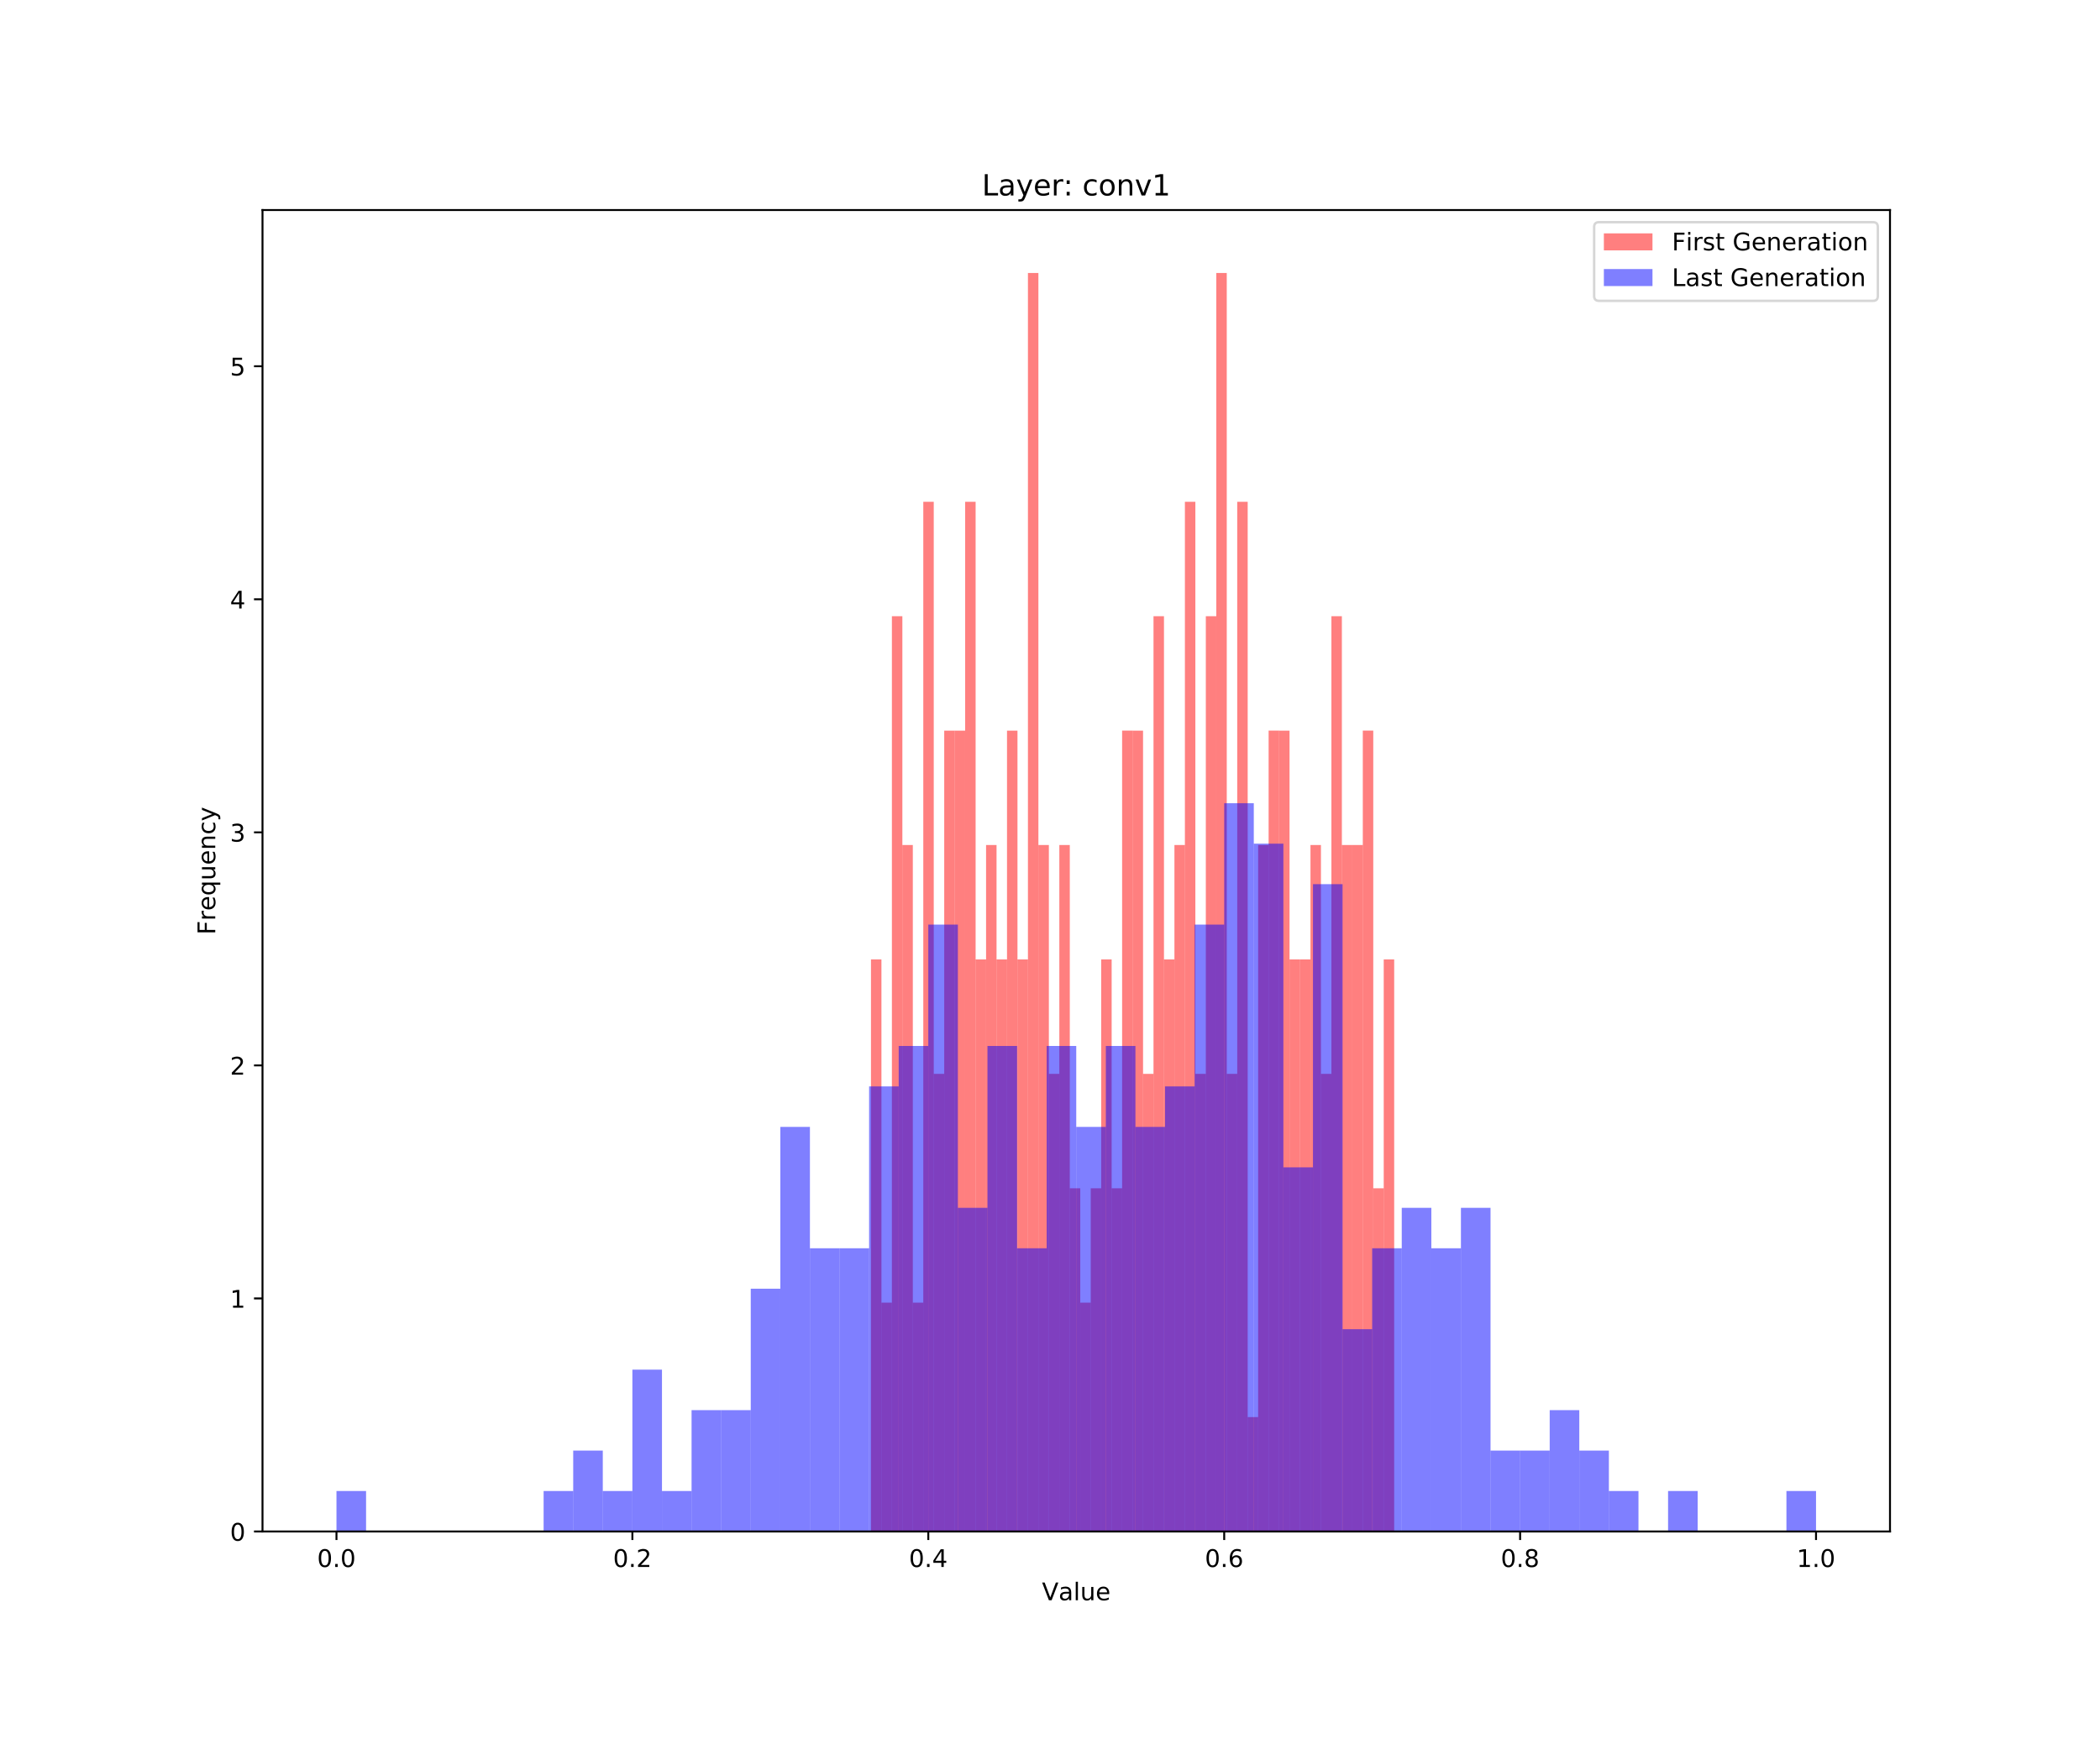 <?xml version="1.0" encoding="utf-8" standalone="no"?>
<!DOCTYPE svg PUBLIC "-//W3C//DTD SVG 1.1//EN"
  "http://www.w3.org/Graphics/SVG/1.1/DTD/svg11.dtd">
<!-- Created with matplotlib (https://matplotlib.org/) -->
<svg height="720pt" version="1.1" viewBox="0 0 864 720" width="864pt" xmlns="http://www.w3.org/2000/svg" xmlns:xlink="http://www.w3.org/1999/xlink">
 <defs>
  <style type="text/css">
*{stroke-linecap:butt;stroke-linejoin:round;white-space:pre;}
  </style>
 </defs>
 <g id="figure_1">
  <g id="patch_1">
   <path d="M 0 720 
L 864 720 
L 864 0 
L 0 0 
z
" style="fill:#ffffff;"/>
  </g>
  <g id="axes_1">
   <g id="patch_2">
    <path d="M 108 630 
L 777.6 630 
L 777.6 86.4 
L 108 86.4 
z
" style="fill:#ffffff;"/>
   </g>
   <g id="patch_3">
    <path clip-path="url(#ped3b461bb2)" d="M 358.342 630 
L 362.647 630 
L 362.647 394.676 
L 358.342 394.676 
z
" style="fill:#ff0000;opacity:0.5;"/>
   </g>
   <g id="patch_4">
    <path clip-path="url(#ped3b461bb2)" d="M 362.647 630 
L 366.953 630 
L 366.953 535.871 
L 362.647 535.871 
z
" style="fill:#ff0000;opacity:0.5;"/>
   </g>
   <g id="patch_5">
    <path clip-path="url(#ped3b461bb2)" d="M 366.953 630 
L 371.258 630 
L 371.258 253.482 
L 366.953 253.482 
z
" style="fill:#ff0000;opacity:0.5;"/>
   </g>
   <g id="patch_6">
    <path clip-path="url(#ped3b461bb2)" d="M 371.258 630 
L 375.563 630 
L 375.563 347.61 
L 371.258 347.61 
z
" style="fill:#ff0000;opacity:0.5;"/>
   </g>
   <g id="patch_7">
    <path clip-path="url(#ped3b461bb2)" d="M 375.564 630 
L 379.869 630 
L 379.869 535.871 
L 375.564 535.871 
z
" style="fill:#ff0000;opacity:0.5;"/>
   </g>
   <g id="patch_8">
    <path clip-path="url(#ped3b461bb2)" d="M 379.869 630 
L 384.174 630 
L 384.174 206.417 
L 379.869 206.417 
z
" style="fill:#ff0000;opacity:0.5;"/>
   </g>
   <g id="patch_9">
    <path clip-path="url(#ped3b461bb2)" d="M 384.174 630 
L 388.48 630 
L 388.48 441.741 
L 384.174 441.741 
z
" style="fill:#ff0000;opacity:0.5;"/>
   </g>
   <g id="patch_10">
    <path clip-path="url(#ped3b461bb2)" d="M 388.48 630 
L 392.785 630 
L 392.785 300.547 
L 388.48 300.547 
z
" style="fill:#ff0000;opacity:0.5;"/>
   </g>
   <g id="patch_11">
    <path clip-path="url(#ped3b461bb2)" d="M 392.785 630 
L 397.09 630 
L 397.09 300.547 
L 392.785 300.547 
z
" style="fill:#ff0000;opacity:0.5;"/>
   </g>
   <g id="patch_12">
    <path clip-path="url(#ped3b461bb2)" d="M 397.09 630 
L 401.396 630 
L 401.396 206.416 
L 397.09 206.416 
z
" style="fill:#ff0000;opacity:0.5;"/>
   </g>
   <g id="patch_13">
    <path clip-path="url(#ped3b461bb2)" d="M 401.396 630 
L 405.701 630 
L 405.701 394.676 
L 401.396 394.676 
z
" style="fill:#ff0000;opacity:0.5;"/>
   </g>
   <g id="patch_14">
    <path clip-path="url(#ped3b461bb2)" d="M 405.701 630 
L 410.006 630 
L 410.006 347.612 
L 405.701 347.612 
z
" style="fill:#ff0000;opacity:0.5;"/>
   </g>
   <g id="patch_15">
    <path clip-path="url(#ped3b461bb2)" d="M 410.006 630 
L 414.312 630 
L 414.312 394.676 
L 410.006 394.676 
z
" style="fill:#ff0000;opacity:0.5;"/>
   </g>
   <g id="patch_16">
    <path clip-path="url(#ped3b461bb2)" d="M 414.312 630 
L 418.617 630 
L 418.617 300.547 
L 414.312 300.547 
z
" style="fill:#ff0000;opacity:0.5;"/>
   </g>
   <g id="patch_17">
    <path clip-path="url(#ped3b461bb2)" d="M 418.617 630 
L 422.922 630 
L 422.922 394.676 
L 418.617 394.676 
z
" style="fill:#ff0000;opacity:0.5;"/>
   </g>
   <g id="patch_18">
    <path clip-path="url(#ped3b461bb2)" d="M 422.922 630 
L 427.228 630 
L 427.228 112.286 
L 422.922 112.286 
z
" style="fill:#ff0000;opacity:0.5;"/>
   </g>
   <g id="patch_19">
    <path clip-path="url(#ped3b461bb2)" d="M 427.228 630 
L 431.533 630 
L 431.533 347.612 
L 427.228 347.612 
z
" style="fill:#ff0000;opacity:0.5;"/>
   </g>
   <g id="patch_20">
    <path clip-path="url(#ped3b461bb2)" d="M 431.533 630 
L 435.838 630 
L 435.838 441.741 
L 431.533 441.741 
z
" style="fill:#ff0000;opacity:0.5;"/>
   </g>
   <g id="patch_21">
    <path clip-path="url(#ped3b461bb2)" d="M 435.838 630 
L 440.144 630 
L 440.144 347.612 
L 435.838 347.612 
z
" style="fill:#ff0000;opacity:0.5;"/>
   </g>
   <g id="patch_22">
    <path clip-path="url(#ped3b461bb2)" d="M 440.144 630 
L 444.449 630 
L 444.449 488.805 
L 440.144 488.805 
z
" style="fill:#ff0000;opacity:0.5;"/>
   </g>
   <g id="patch_23">
    <path clip-path="url(#ped3b461bb2)" d="M 444.449 630 
L 448.755 630 
L 448.755 535.871 
L 444.449 535.871 
z
" style="fill:#ff0000;opacity:0.5;"/>
   </g>
   <g id="patch_24">
    <path clip-path="url(#ped3b461bb2)" d="M 448.755 630 
L 453.06 630 
L 453.06 488.805 
L 448.755 488.805 
z
" style="fill:#ff0000;opacity:0.5;"/>
   </g>
   <g id="patch_25">
    <path clip-path="url(#ped3b461bb2)" d="M 453.06 630 
L 457.365 630 
L 457.365 394.677 
L 453.06 394.677 
z
" style="fill:#ff0000;opacity:0.5;"/>
   </g>
   <g id="patch_26">
    <path clip-path="url(#ped3b461bb2)" d="M 457.365 630 
L 461.671 630 
L 461.671 488.805 
L 457.365 488.805 
z
" style="fill:#ff0000;opacity:0.5;"/>
   </g>
   <g id="patch_27">
    <path clip-path="url(#ped3b461bb2)" d="M 461.671 630 
L 465.976 630 
L 465.976 300.545 
L 461.671 300.545 
z
" style="fill:#ff0000;opacity:0.5;"/>
   </g>
   <g id="patch_28">
    <path clip-path="url(#ped3b461bb2)" d="M 465.976 630 
L 470.281 630 
L 470.281 300.548 
L 465.976 300.548 
z
" style="fill:#ff0000;opacity:0.5;"/>
   </g>
   <g id="patch_29">
    <path clip-path="url(#ped3b461bb2)" d="M 470.281 630 
L 474.587 630 
L 474.587 441.74 
L 470.281 441.74 
z
" style="fill:#ff0000;opacity:0.5;"/>
   </g>
   <g id="patch_30">
    <path clip-path="url(#ped3b461bb2)" d="M 474.587 630 
L 478.892 630 
L 478.892 253.484 
L 474.587 253.484 
z
" style="fill:#ff0000;opacity:0.5;"/>
   </g>
   <g id="patch_31">
    <path clip-path="url(#ped3b461bb2)" d="M 478.892 630 
L 483.197 630 
L 483.197 394.675 
L 478.892 394.675 
z
" style="fill:#ff0000;opacity:0.5;"/>
   </g>
   <g id="patch_32">
    <path clip-path="url(#ped3b461bb2)" d="M 483.197 630 
L 487.503 630 
L 487.503 347.613 
L 483.197 347.613 
z
" style="fill:#ff0000;opacity:0.5;"/>
   </g>
   <g id="patch_33">
    <path clip-path="url(#ped3b461bb2)" d="M 487.503 630 
L 491.808 630 
L 491.808 206.416 
L 487.503 206.416 
z
" style="fill:#ff0000;opacity:0.5;"/>
   </g>
   <g id="patch_34">
    <path clip-path="url(#ped3b461bb2)" d="M 491.808 630 
L 496.113 630 
L 496.113 441.74 
L 491.808 441.74 
z
" style="fill:#ff0000;opacity:0.5;"/>
   </g>
   <g id="patch_35">
    <path clip-path="url(#ped3b461bb2)" d="M 496.113 630 
L 500.419 630 
L 500.419 253.484 
L 496.113 253.484 
z
" style="fill:#ff0000;opacity:0.5;"/>
   </g>
   <g id="patch_36">
    <path clip-path="url(#ped3b461bb2)" d="M 500.419 630 
L 504.724 630 
L 504.724 112.286 
L 500.419 112.286 
z
" style="fill:#ff0000;opacity:0.5;"/>
   </g>
   <g id="patch_37">
    <path clip-path="url(#ped3b461bb2)" d="M 504.724 630 
L 509.029 630 
L 509.029 441.742 
L 504.724 441.742 
z
" style="fill:#ff0000;opacity:0.5;"/>
   </g>
   <g id="patch_38">
    <path clip-path="url(#ped3b461bb2)" d="M 509.029 630 
L 513.335 630 
L 513.335 206.416 
L 509.029 206.416 
z
" style="fill:#ff0000;opacity:0.5;"/>
   </g>
   <g id="patch_39">
    <path clip-path="url(#ped3b461bb2)" d="M 513.335 630 
L 517.64 630 
L 517.64 582.935 
L 513.335 582.935 
z
" style="fill:#ff0000;opacity:0.5;"/>
   </g>
   <g id="patch_40">
    <path clip-path="url(#ped3b461bb2)" d="M 517.64 630 
L 521.946 630 
L 521.946 347.61 
L 517.64 347.61 
z
" style="fill:#ff0000;opacity:0.5;"/>
   </g>
   <g id="patch_41">
    <path clip-path="url(#ped3b461bb2)" d="M 521.946 630 
L 526.251 630 
L 526.251 300.545 
L 521.946 300.545 
z
" style="fill:#ff0000;opacity:0.5;"/>
   </g>
   <g id="patch_42">
    <path clip-path="url(#ped3b461bb2)" d="M 526.251 630 
L 530.556 630 
L 530.556 300.548 
L 526.251 300.548 
z
" style="fill:#ff0000;opacity:0.5;"/>
   </g>
   <g id="patch_43">
    <path clip-path="url(#ped3b461bb2)" d="M 530.556 630 
L 534.862 630 
L 534.862 394.675 
L 530.556 394.675 
z
" style="fill:#ff0000;opacity:0.5;"/>
   </g>
   <g id="patch_44">
    <path clip-path="url(#ped3b461bb2)" d="M 534.862 630 
L 539.167 630 
L 539.167 394.677 
L 534.862 394.677 
z
" style="fill:#ff0000;opacity:0.5;"/>
   </g>
   <g id="patch_45">
    <path clip-path="url(#ped3b461bb2)" d="M 539.167 630 
L 543.472 630 
L 543.472 347.61 
L 539.167 347.61 
z
" style="fill:#ff0000;opacity:0.5;"/>
   </g>
   <g id="patch_46">
    <path clip-path="url(#ped3b461bb2)" d="M 543.472 630 
L 547.778 630 
L 547.778 441.74 
L 543.472 441.74 
z
" style="fill:#ff0000;opacity:0.5;"/>
   </g>
   <g id="patch_47">
    <path clip-path="url(#ped3b461bb2)" d="M 547.778 630 
L 552.083 630 
L 552.083 253.484 
L 547.778 253.484 
z
" style="fill:#ff0000;opacity:0.5;"/>
   </g>
   <g id="patch_48">
    <path clip-path="url(#ped3b461bb2)" d="M 552.083 630 
L 556.388 630 
L 556.388 347.61 
L 552.083 347.61 
z
" style="fill:#ff0000;opacity:0.5;"/>
   </g>
   <g id="patch_49">
    <path clip-path="url(#ped3b461bb2)" d="M 556.388 630 
L 560.694 630 
L 560.694 347.613 
L 556.388 347.613 
z
" style="fill:#ff0000;opacity:0.5;"/>
   </g>
   <g id="patch_50">
    <path clip-path="url(#ped3b461bb2)" d="M 560.694 630 
L 564.999 630 
L 564.999 300.545 
L 560.694 300.545 
z
" style="fill:#ff0000;opacity:0.5;"/>
   </g>
   <g id="patch_51">
    <path clip-path="url(#ped3b461bb2)" d="M 564.999 630 
L 569.304 630 
L 569.304 488.806 
L 564.999 488.806 
z
" style="fill:#ff0000;opacity:0.5;"/>
   </g>
   <g id="patch_52">
    <path clip-path="url(#ped3b461bb2)" d="M 569.304 630 
L 573.61 630 
L 573.61 394.675 
L 569.304 394.675 
z
" style="fill:#ff0000;opacity:0.5;"/>
   </g>
   <g id="patch_53">
    <path clip-path="url(#ped3b461bb2)" d="M 138.436 630 
L 150.611 630 
L 150.611 613.356 
L 138.436 613.356 
z
" style="fill:#0000ff;opacity:0.5;"/>
   </g>
   <g id="patch_54">
    <path clip-path="url(#ped3b461bb2)" d="M 150.611 630 
L 162.785 630 
L 162.785 630 
L 150.611 630 
z
" style="fill:#0000ff;opacity:0.5;"/>
   </g>
   <g id="patch_55">
    <path clip-path="url(#ped3b461bb2)" d="M 162.785 630 
L 174.96 630 
L 174.96 630 
L 162.785 630 
z
" style="fill:#0000ff;opacity:0.5;"/>
   </g>
   <g id="patch_56">
    <path clip-path="url(#ped3b461bb2)" d="M 174.96 630 
L 187.135 630 
L 187.135 630 
L 174.96 630 
z
" style="fill:#0000ff;opacity:0.5;"/>
   </g>
   <g id="patch_57">
    <path clip-path="url(#ped3b461bb2)" d="M 187.135 630 
L 199.309 630 
L 199.309 630 
L 187.135 630 
z
" style="fill:#0000ff;opacity:0.5;"/>
   </g>
   <g id="patch_58">
    <path clip-path="url(#ped3b461bb2)" d="M 199.309 630 
L 211.484 630 
L 211.484 630 
L 199.309 630 
z
" style="fill:#0000ff;opacity:0.5;"/>
   </g>
   <g id="patch_59">
    <path clip-path="url(#ped3b461bb2)" d="M 211.484 630 
L 223.658 630 
L 223.658 630 
L 211.484 630 
z
" style="fill:#0000ff;opacity:0.5;"/>
   </g>
   <g id="patch_60">
    <path clip-path="url(#ped3b461bb2)" d="M 223.658 630 
L 235.833 630 
L 235.833 613.356 
L 223.658 613.356 
z
" style="fill:#0000ff;opacity:0.5;"/>
   </g>
   <g id="patch_61">
    <path clip-path="url(#ped3b461bb2)" d="M 235.833 630 
L 248.007 630 
L 248.007 596.712 
L 235.833 596.712 
z
" style="fill:#0000ff;opacity:0.5;"/>
   </g>
   <g id="patch_62">
    <path clip-path="url(#ped3b461bb2)" d="M 248.007 630 
L 260.182 630 
L 260.182 613.356 
L 248.007 613.356 
z
" style="fill:#0000ff;opacity:0.5;"/>
   </g>
   <g id="patch_63">
    <path clip-path="url(#ped3b461bb2)" d="M 260.182 630 
L 272.356 630 
L 272.356 563.425 
L 260.182 563.425 
z
" style="fill:#0000ff;opacity:0.5;"/>
   </g>
   <g id="patch_64">
    <path clip-path="url(#ped3b461bb2)" d="M 272.356 630 
L 284.531 630 
L 284.531 613.356 
L 272.356 613.356 
z
" style="fill:#0000ff;opacity:0.5;"/>
   </g>
   <g id="patch_65">
    <path clip-path="url(#ped3b461bb2)" d="M 284.531 630 
L 296.705 630 
L 296.705 580.069 
L 284.531 580.069 
z
" style="fill:#0000ff;opacity:0.5;"/>
   </g>
   <g id="patch_66">
    <path clip-path="url(#ped3b461bb2)" d="M 296.705 630 
L 308.88 630 
L 308.88 580.069 
L 296.705 580.069 
z
" style="fill:#0000ff;opacity:0.5;"/>
   </g>
   <g id="patch_67">
    <path clip-path="url(#ped3b461bb2)" d="M 308.88 630 
L 321.055 630 
L 321.055 530.137 
L 308.88 530.137 
z
" style="fill:#0000ff;opacity:0.5;"/>
   </g>
   <g id="patch_68">
    <path clip-path="url(#ped3b461bb2)" d="M 321.055 630 
L 333.229 630 
L 333.229 463.562 
L 321.055 463.562 
z
" style="fill:#0000ff;opacity:0.5;"/>
   </g>
   <g id="patch_69">
    <path clip-path="url(#ped3b461bb2)" d="M 333.229 630 
L 345.404 630 
L 345.404 513.494 
L 333.229 513.494 
z
" style="fill:#0000ff;opacity:0.5;"/>
   </g>
   <g id="patch_70">
    <path clip-path="url(#ped3b461bb2)" d="M 345.404 630 
L 357.578 630 
L 357.578 513.494 
L 345.404 513.494 
z
" style="fill:#0000ff;opacity:0.5;"/>
   </g>
   <g id="patch_71">
    <path clip-path="url(#ped3b461bb2)" d="M 357.578 630 
L 369.753 630 
L 369.753 446.918 
L 357.578 446.918 
z
" style="fill:#0000ff;opacity:0.5;"/>
   </g>
   <g id="patch_72">
    <path clip-path="url(#ped3b461bb2)" d="M 369.753 630 
L 381.927 630 
L 381.927 430.275 
L 369.753 430.275 
z
" style="fill:#0000ff;opacity:0.5;"/>
   </g>
   <g id="patch_73">
    <path clip-path="url(#ped3b461bb2)" d="M 381.927 630 
L 394.102 630 
L 394.102 380.343 
L 381.927 380.343 
z
" style="fill:#0000ff;opacity:0.5;"/>
   </g>
   <g id="patch_74">
    <path clip-path="url(#ped3b461bb2)" d="M 394.102 630 
L 406.276 630 
L 406.276 496.85 
L 394.102 496.85 
z
" style="fill:#0000ff;opacity:0.5;"/>
   </g>
   <g id="patch_75">
    <path clip-path="url(#ped3b461bb2)" d="M 406.276 630 
L 418.451 630 
L 418.451 430.275 
L 406.276 430.275 
z
" style="fill:#0000ff;opacity:0.5;"/>
   </g>
   <g id="patch_76">
    <path clip-path="url(#ped3b461bb2)" d="M 418.451 630 
L 430.625 630 
L 430.625 513.493 
L 418.451 513.493 
z
" style="fill:#0000ff;opacity:0.5;"/>
   </g>
   <g id="patch_77">
    <path clip-path="url(#ped3b461bb2)" d="M 430.625 630 
L 442.8 630 
L 442.8 430.275 
L 430.625 430.275 
z
" style="fill:#0000ff;opacity:0.5;"/>
   </g>
   <g id="patch_78">
    <path clip-path="url(#ped3b461bb2)" d="M 442.8 630 
L 454.975 630 
L 454.975 463.562 
L 442.8 463.562 
z
" style="fill:#0000ff;opacity:0.5;"/>
   </g>
   <g id="patch_79">
    <path clip-path="url(#ped3b461bb2)" d="M 454.975 630 
L 467.149 630 
L 467.149 430.275 
L 454.975 430.275 
z
" style="fill:#0000ff;opacity:0.5;"/>
   </g>
   <g id="patch_80">
    <path clip-path="url(#ped3b461bb2)" d="M 467.149 630 
L 479.324 630 
L 479.324 463.562 
L 467.149 463.562 
z
" style="fill:#0000ff;opacity:0.5;"/>
   </g>
   <g id="patch_81">
    <path clip-path="url(#ped3b461bb2)" d="M 479.324 630 
L 491.498 630 
L 491.498 446.918 
L 479.324 446.918 
z
" style="fill:#0000ff;opacity:0.5;"/>
   </g>
   <g id="patch_82">
    <path clip-path="url(#ped3b461bb2)" d="M 491.498 630 
L 503.673 630 
L 503.673 380.344 
L 491.498 380.344 
z
" style="fill:#0000ff;opacity:0.5;"/>
   </g>
   <g id="patch_83">
    <path clip-path="url(#ped3b461bb2)" d="M 503.673 630 
L 515.847 630 
L 515.847 330.412 
L 503.673 330.412 
z
" style="fill:#0000ff;opacity:0.5;"/>
   </g>
   <g id="patch_84">
    <path clip-path="url(#ped3b461bb2)" d="M 515.847 630 
L 528.022 630 
L 528.022 347.056 
L 515.847 347.056 
z
" style="fill:#0000ff;opacity:0.5;"/>
   </g>
   <g id="patch_85">
    <path clip-path="url(#ped3b461bb2)" d="M 528.022 630 
L 540.196 630 
L 540.196 480.206 
L 528.022 480.206 
z
" style="fill:#0000ff;opacity:0.5;"/>
   </g>
   <g id="patch_86">
    <path clip-path="url(#ped3b461bb2)" d="M 540.196 630 
L 552.371 630 
L 552.371 363.699 
L 540.196 363.699 
z
" style="fill:#0000ff;opacity:0.5;"/>
   </g>
   <g id="patch_87">
    <path clip-path="url(#ped3b461bb2)" d="M 552.371 630 
L 564.545 630 
L 564.545 546.781 
L 552.371 546.781 
z
" style="fill:#0000ff;opacity:0.5;"/>
   </g>
   <g id="patch_88">
    <path clip-path="url(#ped3b461bb2)" d="M 564.545 630 
L 576.72 630 
L 576.72 513.494 
L 564.545 513.494 
z
" style="fill:#0000ff;opacity:0.5;"/>
   </g>
   <g id="patch_89">
    <path clip-path="url(#ped3b461bb2)" d="M 576.72 630 
L 588.895 630 
L 588.895 496.85 
L 576.72 496.85 
z
" style="fill:#0000ff;opacity:0.5;"/>
   </g>
   <g id="patch_90">
    <path clip-path="url(#ped3b461bb2)" d="M 588.895 630 
L 601.069 630 
L 601.069 513.493 
L 588.895 513.493 
z
" style="fill:#0000ff;opacity:0.5;"/>
   </g>
   <g id="patch_91">
    <path clip-path="url(#ped3b461bb2)" d="M 601.069 630 
L 613.244 630 
L 613.244 496.85 
L 601.069 496.85 
z
" style="fill:#0000ff;opacity:0.5;"/>
   </g>
   <g id="patch_92">
    <path clip-path="url(#ped3b461bb2)" d="M 613.244 630 
L 625.418 630 
L 625.418 596.713 
L 613.244 596.713 
z
" style="fill:#0000ff;opacity:0.5;"/>
   </g>
   <g id="patch_93">
    <path clip-path="url(#ped3b461bb2)" d="M 625.418 630 
L 637.593 630 
L 637.593 596.712 
L 625.418 596.712 
z
" style="fill:#0000ff;opacity:0.5;"/>
   </g>
   <g id="patch_94">
    <path clip-path="url(#ped3b461bb2)" d="M 637.593 630 
L 649.767 630 
L 649.767 580.069 
L 637.593 580.069 
z
" style="fill:#0000ff;opacity:0.5;"/>
   </g>
   <g id="patch_95">
    <path clip-path="url(#ped3b461bb2)" d="M 649.767 630 
L 661.942 630 
L 661.942 596.713 
L 649.767 596.713 
z
" style="fill:#0000ff;opacity:0.5;"/>
   </g>
   <g id="patch_96">
    <path clip-path="url(#ped3b461bb2)" d="M 661.942 630 
L 674.116 630 
L 674.116 613.356 
L 661.942 613.356 
z
" style="fill:#0000ff;opacity:0.5;"/>
   </g>
   <g id="patch_97">
    <path clip-path="url(#ped3b461bb2)" d="M 674.116 630 
L 686.291 630 
L 686.291 630 
L 674.116 630 
z
" style="fill:#0000ff;opacity:0.5;"/>
   </g>
   <g id="patch_98">
    <path clip-path="url(#ped3b461bb2)" d="M 686.291 630 
L 698.465 630 
L 698.465 613.356 
L 686.291 613.356 
z
" style="fill:#0000ff;opacity:0.5;"/>
   </g>
   <g id="patch_99">
    <path clip-path="url(#ped3b461bb2)" d="M 698.465 630 
L 710.64 630 
L 710.64 630 
L 698.465 630 
z
" style="fill:#0000ff;opacity:0.5;"/>
   </g>
   <g id="patch_100">
    <path clip-path="url(#ped3b461bb2)" d="M 710.64 630 
L 722.815 630 
L 722.815 630 
L 710.64 630 
z
" style="fill:#0000ff;opacity:0.5;"/>
   </g>
   <g id="patch_101">
    <path clip-path="url(#ped3b461bb2)" d="M 722.815 630 
L 734.989 630 
L 734.989 630 
L 722.815 630 
z
" style="fill:#0000ff;opacity:0.5;"/>
   </g>
   <g id="patch_102">
    <path clip-path="url(#ped3b461bb2)" d="M 734.989 630 
L 747.164 630 
L 747.164 613.356 
L 734.989 613.356 
z
" style="fill:#0000ff;opacity:0.5;"/>
   </g>
   <g id="matplotlib.axis_1">
    <g id="xtick_1">
     <g id="line2d_1">
      <defs>
       <path d="M 0 0 
L 0 3.5 
" id="m81432db6c2" style="stroke:#000000;stroke-width:0.8;"/>
      </defs>
      <g>
       <use style="stroke:#000000;stroke-width:0.8;" x="138.436" xlink:href="#m81432db6c2" y="630"/>
      </g>
     </g>
     <g id="text_1">
      <!-- 0.0 -->
      <defs>
       <path d="M 31.781 66.406 
Q 24.172 66.406 20.328 58.906 
Q 16.5 51.422 16.5 36.375 
Q 16.5 21.391 20.328 13.891 
Q 24.172 6.391 31.781 6.391 
Q 39.453 6.391 43.281 13.891 
Q 47.125 21.391 47.125 36.375 
Q 47.125 51.422 43.281 58.906 
Q 39.453 66.406 31.781 66.406 
z
M 31.781 74.219 
Q 44.047 74.219 50.516 64.516 
Q 56.984 54.828 56.984 36.375 
Q 56.984 17.969 50.516 8.266 
Q 44.047 -1.422 31.781 -1.422 
Q 19.531 -1.422 13.062 8.266 
Q 6.594 17.969 6.594 36.375 
Q 6.594 54.828 13.062 64.516 
Q 19.531 74.219 31.781 74.219 
z
" id="DejaVuSans-48"/>
       <path d="M 10.688 12.406 
L 21 12.406 
L 21 0 
L 10.688 0 
z
" id="DejaVuSans-46"/>
      </defs>
      <g transform="translate(130.485 644.598)scale(0.1 -0.1)">
       <use xlink:href="#DejaVuSans-48"/>
       <use x="63.623" xlink:href="#DejaVuSans-46"/>
       <use x="95.41" xlink:href="#DejaVuSans-48"/>
      </g>
     </g>
    </g>
    <g id="xtick_2">
     <g id="line2d_2">
      <g>
       <use style="stroke:#000000;stroke-width:0.8;" x="260.182" xlink:href="#m81432db6c2" y="630"/>
      </g>
     </g>
     <g id="text_2">
      <!-- 0.2 -->
      <defs>
       <path d="M 19.188 8.297 
L 53.609 8.297 
L 53.609 0 
L 7.328 0 
L 7.328 8.297 
Q 12.938 14.109 22.625 23.891 
Q 32.328 33.688 34.812 36.531 
Q 39.547 41.844 41.422 45.531 
Q 43.312 49.219 43.312 52.781 
Q 43.312 58.594 39.234 62.25 
Q 35.156 65.922 28.609 65.922 
Q 23.969 65.922 18.812 64.312 
Q 13.672 62.703 7.812 59.422 
L 7.812 69.391 
Q 13.766 71.781 18.938 73 
Q 24.125 74.219 28.422 74.219 
Q 39.75 74.219 46.484 68.547 
Q 53.219 62.891 53.219 53.422 
Q 53.219 48.922 51.531 44.891 
Q 49.859 40.875 45.406 35.406 
Q 44.188 33.984 37.641 27.219 
Q 31.109 20.453 19.188 8.297 
z
" id="DejaVuSans-50"/>
      </defs>
      <g transform="translate(252.23 644.598)scale(0.1 -0.1)">
       <use xlink:href="#DejaVuSans-48"/>
       <use x="63.623" xlink:href="#DejaVuSans-46"/>
       <use x="95.41" xlink:href="#DejaVuSans-50"/>
      </g>
     </g>
    </g>
    <g id="xtick_3">
     <g id="line2d_3">
      <g>
       <use style="stroke:#000000;stroke-width:0.8;" x="381.927" xlink:href="#m81432db6c2" y="630"/>
      </g>
     </g>
     <g id="text_3">
      <!-- 0.4 -->
      <defs>
       <path d="M 37.797 64.312 
L 12.891 25.391 
L 37.797 25.391 
z
M 35.203 72.906 
L 47.609 72.906 
L 47.609 25.391 
L 58.016 25.391 
L 58.016 17.188 
L 47.609 17.188 
L 47.609 0 
L 37.797 0 
L 37.797 17.188 
L 4.891 17.188 
L 4.891 26.703 
z
" id="DejaVuSans-52"/>
      </defs>
      <g transform="translate(373.976 644.598)scale(0.1 -0.1)">
       <use xlink:href="#DejaVuSans-48"/>
       <use x="63.623" xlink:href="#DejaVuSans-46"/>
       <use x="95.41" xlink:href="#DejaVuSans-52"/>
      </g>
     </g>
    </g>
    <g id="xtick_4">
     <g id="line2d_4">
      <g>
       <use style="stroke:#000000;stroke-width:0.8;" x="503.673" xlink:href="#m81432db6c2" y="630"/>
      </g>
     </g>
     <g id="text_4">
      <!-- 0.6 -->
      <defs>
       <path d="M 33.016 40.375 
Q 26.375 40.375 22.484 35.828 
Q 18.609 31.297 18.609 23.391 
Q 18.609 15.531 22.484 10.953 
Q 26.375 6.391 33.016 6.391 
Q 39.656 6.391 43.531 10.953 
Q 47.406 15.531 47.406 23.391 
Q 47.406 31.297 43.531 35.828 
Q 39.656 40.375 33.016 40.375 
z
M 52.594 71.297 
L 52.594 62.312 
Q 48.875 64.062 45.094 64.984 
Q 41.312 65.922 37.594 65.922 
Q 27.828 65.922 22.672 59.328 
Q 17.531 52.734 16.797 39.406 
Q 19.672 43.656 24.016 45.922 
Q 28.375 48.188 33.594 48.188 
Q 44.578 48.188 50.953 41.516 
Q 57.328 34.859 57.328 23.391 
Q 57.328 12.156 50.688 5.359 
Q 44.047 -1.422 33.016 -1.422 
Q 20.359 -1.422 13.672 8.266 
Q 6.984 17.969 6.984 36.375 
Q 6.984 53.656 15.188 63.938 
Q 23.391 74.219 37.203 74.219 
Q 40.922 74.219 44.703 73.484 
Q 48.484 72.75 52.594 71.297 
z
" id="DejaVuSans-54"/>
      </defs>
      <g transform="translate(495.721 644.598)scale(0.1 -0.1)">
       <use xlink:href="#DejaVuSans-48"/>
       <use x="63.623" xlink:href="#DejaVuSans-46"/>
       <use x="95.41" xlink:href="#DejaVuSans-54"/>
      </g>
     </g>
    </g>
    <g id="xtick_5">
     <g id="line2d_5">
      <g>
       <use style="stroke:#000000;stroke-width:0.8;" x="625.418" xlink:href="#m81432db6c2" y="630"/>
      </g>
     </g>
     <g id="text_5">
      <!-- 0.8 -->
      <defs>
       <path d="M 31.781 34.625 
Q 24.75 34.625 20.719 30.859 
Q 16.703 27.094 16.703 20.516 
Q 16.703 13.922 20.719 10.156 
Q 24.75 6.391 31.781 6.391 
Q 38.812 6.391 42.859 10.172 
Q 46.922 13.969 46.922 20.516 
Q 46.922 27.094 42.891 30.859 
Q 38.875 34.625 31.781 34.625 
z
M 21.922 38.812 
Q 15.578 40.375 12.031 44.719 
Q 8.5 49.078 8.5 55.328 
Q 8.5 64.062 14.719 69.141 
Q 20.953 74.219 31.781 74.219 
Q 42.672 74.219 48.875 69.141 
Q 55.078 64.062 55.078 55.328 
Q 55.078 49.078 51.531 44.719 
Q 48 40.375 41.703 38.812 
Q 48.828 37.156 52.797 32.312 
Q 56.781 27.484 56.781 20.516 
Q 56.781 9.906 50.312 4.234 
Q 43.844 -1.422 31.781 -1.422 
Q 19.734 -1.422 13.25 4.234 
Q 6.781 9.906 6.781 20.516 
Q 6.781 27.484 10.781 32.312 
Q 14.797 37.156 21.922 38.812 
z
M 18.312 54.391 
Q 18.312 48.734 21.844 45.562 
Q 25.391 42.391 31.781 42.391 
Q 38.141 42.391 41.719 45.562 
Q 45.312 48.734 45.312 54.391 
Q 45.312 60.062 41.719 63.234 
Q 38.141 66.406 31.781 66.406 
Q 25.391 66.406 21.844 63.234 
Q 18.312 60.062 18.312 54.391 
z
" id="DejaVuSans-56"/>
      </defs>
      <g transform="translate(617.467 644.598)scale(0.1 -0.1)">
       <use xlink:href="#DejaVuSans-48"/>
       <use x="63.623" xlink:href="#DejaVuSans-46"/>
       <use x="95.41" xlink:href="#DejaVuSans-56"/>
      </g>
     </g>
    </g>
    <g id="xtick_6">
     <g id="line2d_6">
      <g>
       <use style="stroke:#000000;stroke-width:0.8;" x="747.164" xlink:href="#m81432db6c2" y="630"/>
      </g>
     </g>
     <g id="text_6">
      <!-- 1.0 -->
      <defs>
       <path d="M 12.406 8.297 
L 28.516 8.297 
L 28.516 63.922 
L 10.984 60.406 
L 10.984 69.391 
L 28.422 72.906 
L 38.281 72.906 
L 38.281 8.297 
L 54.391 8.297 
L 54.391 0 
L 12.406 0 
z
" id="DejaVuSans-49"/>
      </defs>
      <g transform="translate(739.212 644.598)scale(0.1 -0.1)">
       <use xlink:href="#DejaVuSans-49"/>
       <use x="63.623" xlink:href="#DejaVuSans-46"/>
       <use x="95.41" xlink:href="#DejaVuSans-48"/>
      </g>
     </g>
    </g>
    <g id="text_7">
     <!-- Value -->
     <defs>
      <path d="M 28.609 0 
L 0.781 72.906 
L 11.078 72.906 
L 34.188 11.531 
L 57.328 72.906 
L 67.578 72.906 
L 39.797 0 
z
" id="DejaVuSans-86"/>
      <path d="M 34.281 27.484 
Q 23.391 27.484 19.188 25 
Q 14.984 22.516 14.984 16.5 
Q 14.984 11.719 18.141 8.906 
Q 21.297 6.109 26.703 6.109 
Q 34.188 6.109 38.703 11.406 
Q 43.219 16.703 43.219 25.484 
L 43.219 27.484 
z
M 52.203 31.203 
L 52.203 0 
L 43.219 0 
L 43.219 8.297 
Q 40.141 3.328 35.547 0.953 
Q 30.953 -1.422 24.312 -1.422 
Q 15.922 -1.422 10.953 3.297 
Q 6 8.016 6 15.922 
Q 6 25.141 12.172 29.828 
Q 18.359 34.516 30.609 34.516 
L 43.219 34.516 
L 43.219 35.406 
Q 43.219 41.609 39.141 45 
Q 35.062 48.391 27.688 48.391 
Q 23 48.391 18.547 47.266 
Q 14.109 46.141 10.016 43.891 
L 10.016 52.203 
Q 14.938 54.109 19.578 55.047 
Q 24.219 56 28.609 56 
Q 40.484 56 46.344 49.844 
Q 52.203 43.703 52.203 31.203 
z
" id="DejaVuSans-97"/>
      <path d="M 9.422 75.984 
L 18.406 75.984 
L 18.406 0 
L 9.422 0 
z
" id="DejaVuSans-108"/>
      <path d="M 8.5 21.578 
L 8.5 54.688 
L 17.484 54.688 
L 17.484 21.922 
Q 17.484 14.156 20.5 10.266 
Q 23.531 6.391 29.594 6.391 
Q 36.859 6.391 41.078 11.031 
Q 45.312 15.672 45.312 23.688 
L 45.312 54.688 
L 54.297 54.688 
L 54.297 0 
L 45.312 0 
L 45.312 8.406 
Q 42.047 3.422 37.719 1 
Q 33.406 -1.422 27.688 -1.422 
Q 18.266 -1.422 13.375 4.438 
Q 8.5 10.297 8.5 21.578 
z
M 31.109 56 
z
" id="DejaVuSans-117"/>
      <path d="M 56.203 29.594 
L 56.203 25.203 
L 14.891 25.203 
Q 15.484 15.922 20.484 11.062 
Q 25.484 6.203 34.422 6.203 
Q 39.594 6.203 44.453 7.469 
Q 49.312 8.734 54.109 11.281 
L 54.109 2.781 
Q 49.266 0.734 44.188 -0.344 
Q 39.109 -1.422 33.891 -1.422 
Q 20.797 -1.422 13.156 6.188 
Q 5.516 13.812 5.516 26.812 
Q 5.516 40.234 12.766 48.109 
Q 20.016 56 32.328 56 
Q 43.359 56 49.781 48.891 
Q 56.203 41.797 56.203 29.594 
z
M 47.219 32.234 
Q 47.125 39.594 43.094 43.984 
Q 39.062 48.391 32.422 48.391 
Q 24.906 48.391 20.391 44.141 
Q 15.875 39.891 15.188 32.172 
z
" id="DejaVuSans-101"/>
     </defs>
     <g transform="translate(428.687 658.277)scale(0.1 -0.1)">
      <use xlink:href="#DejaVuSans-86"/>
      <use x="68.299" xlink:href="#DejaVuSans-97"/>
      <use x="129.578" xlink:href="#DejaVuSans-108"/>
      <use x="157.361" xlink:href="#DejaVuSans-117"/>
      <use x="220.74" xlink:href="#DejaVuSans-101"/>
     </g>
    </g>
   </g>
   <g id="matplotlib.axis_2">
    <g id="ytick_1">
     <g id="line2d_7">
      <defs>
       <path d="M 0 0 
L -3.5 0 
" id="me86d434fed" style="stroke:#000000;stroke-width:0.8;"/>
      </defs>
      <g>
       <use style="stroke:#000000;stroke-width:0.8;" x="108" xlink:href="#me86d434fed" y="630"/>
      </g>
     </g>
     <g id="text_8">
      <!-- 0 -->
      <g transform="translate(94.638 633.799)scale(0.1 -0.1)">
       <use xlink:href="#DejaVuSans-48"/>
      </g>
     </g>
    </g>
    <g id="ytick_2">
     <g id="line2d_8">
      <g>
       <use style="stroke:#000000;stroke-width:0.8;" x="108" xlink:href="#me86d434fed" y="534.132"/>
      </g>
     </g>
     <g id="text_9">
      <!-- 1 -->
      <g transform="translate(94.638 537.931)scale(0.1 -0.1)">
       <use xlink:href="#DejaVuSans-49"/>
      </g>
     </g>
    </g>
    <g id="ytick_3">
     <g id="line2d_9">
      <g>
       <use style="stroke:#000000;stroke-width:0.8;" x="108" xlink:href="#me86d434fed" y="438.264"/>
      </g>
     </g>
     <g id="text_10">
      <!-- 2 -->
      <g transform="translate(94.638 442.063)scale(0.1 -0.1)">
       <use xlink:href="#DejaVuSans-50"/>
      </g>
     </g>
    </g>
    <g id="ytick_4">
     <g id="line2d_10">
      <g>
       <use style="stroke:#000000;stroke-width:0.8;" x="108" xlink:href="#me86d434fed" y="342.396"/>
      </g>
     </g>
     <g id="text_11">
      <!-- 3 -->
      <defs>
       <path d="M 40.578 39.312 
Q 47.656 37.797 51.625 33 
Q 55.609 28.219 55.609 21.188 
Q 55.609 10.406 48.188 4.484 
Q 40.766 -1.422 27.094 -1.422 
Q 22.516 -1.422 17.656 -0.516 
Q 12.797 0.391 7.625 2.203 
L 7.625 11.719 
Q 11.719 9.328 16.594 8.109 
Q 21.484 6.891 26.812 6.891 
Q 36.078 6.891 40.938 10.547 
Q 45.797 14.203 45.797 21.188 
Q 45.797 27.641 41.281 31.266 
Q 36.766 34.906 28.719 34.906 
L 20.219 34.906 
L 20.219 43.016 
L 29.109 43.016 
Q 36.375 43.016 40.234 45.922 
Q 44.094 48.828 44.094 54.297 
Q 44.094 59.906 40.109 62.906 
Q 36.141 65.922 28.719 65.922 
Q 24.656 65.922 20.016 65.031 
Q 15.375 64.156 9.812 62.312 
L 9.812 71.094 
Q 15.438 72.656 20.344 73.438 
Q 25.25 74.219 29.594 74.219 
Q 40.828 74.219 47.359 69.109 
Q 53.906 64.016 53.906 55.328 
Q 53.906 49.266 50.438 45.094 
Q 46.969 40.922 40.578 39.312 
z
" id="DejaVuSans-51"/>
      </defs>
      <g transform="translate(94.638 346.195)scale(0.1 -0.1)">
       <use xlink:href="#DejaVuSans-51"/>
      </g>
     </g>
    </g>
    <g id="ytick_5">
     <g id="line2d_11">
      <g>
       <use style="stroke:#000000;stroke-width:0.8;" x="108" xlink:href="#me86d434fed" y="246.527"/>
      </g>
     </g>
     <g id="text_12">
      <!-- 4 -->
      <g transform="translate(94.638 250.327)scale(0.1 -0.1)">
       <use xlink:href="#DejaVuSans-52"/>
      </g>
     </g>
    </g>
    <g id="ytick_6">
     <g id="line2d_12">
      <g>
       <use style="stroke:#000000;stroke-width:0.8;" x="108" xlink:href="#me86d434fed" y="150.659"/>
      </g>
     </g>
     <g id="text_13">
      <!-- 5 -->
      <defs>
       <path d="M 10.797 72.906 
L 49.516 72.906 
L 49.516 64.594 
L 19.828 64.594 
L 19.828 46.734 
Q 21.969 47.469 24.109 47.828 
Q 26.266 48.188 28.422 48.188 
Q 40.625 48.188 47.75 41.5 
Q 54.891 34.812 54.891 23.391 
Q 54.891 11.625 47.562 5.094 
Q 40.234 -1.422 26.906 -1.422 
Q 22.312 -1.422 17.547 -0.641 
Q 12.797 0.141 7.719 1.703 
L 7.719 11.625 
Q 12.109 9.234 16.797 8.062 
Q 21.484 6.891 26.703 6.891 
Q 35.156 6.891 40.078 11.328 
Q 45.016 15.766 45.016 23.391 
Q 45.016 31 40.078 35.438 
Q 35.156 39.891 26.703 39.891 
Q 22.75 39.891 18.812 39.016 
Q 14.891 38.141 10.797 36.281 
z
" id="DejaVuSans-53"/>
      </defs>
      <g transform="translate(94.638 154.458)scale(0.1 -0.1)">
       <use xlink:href="#DejaVuSans-53"/>
      </g>
     </g>
    </g>
    <g id="text_14">
     <!-- Frequency -->
     <defs>
      <path d="M 9.812 72.906 
L 51.703 72.906 
L 51.703 64.594 
L 19.672 64.594 
L 19.672 43.109 
L 48.578 43.109 
L 48.578 34.812 
L 19.672 34.812 
L 19.672 0 
L 9.812 0 
z
" id="DejaVuSans-70"/>
      <path d="M 41.109 46.297 
Q 39.594 47.172 37.812 47.578 
Q 36.031 48 33.891 48 
Q 26.266 48 22.188 43.047 
Q 18.109 38.094 18.109 28.812 
L 18.109 0 
L 9.078 0 
L 9.078 54.688 
L 18.109 54.688 
L 18.109 46.188 
Q 20.953 51.172 25.484 53.578 
Q 30.031 56 36.531 56 
Q 37.453 56 38.578 55.875 
Q 39.703 55.766 41.062 55.516 
z
" id="DejaVuSans-114"/>
      <path d="M 14.797 27.297 
Q 14.797 17.391 18.875 11.75 
Q 22.953 6.109 30.078 6.109 
Q 37.203 6.109 41.297 11.75 
Q 45.406 17.391 45.406 27.297 
Q 45.406 37.203 41.297 42.844 
Q 37.203 48.484 30.078 48.484 
Q 22.953 48.484 18.875 42.844 
Q 14.797 37.203 14.797 27.297 
z
M 45.406 8.203 
Q 42.578 3.328 38.25 0.953 
Q 33.938 -1.422 27.875 -1.422 
Q 17.969 -1.422 11.734 6.484 
Q 5.516 14.406 5.516 27.297 
Q 5.516 40.188 11.734 48.094 
Q 17.969 56 27.875 56 
Q 33.938 56 38.25 53.625 
Q 42.578 51.266 45.406 46.391 
L 45.406 54.688 
L 54.391 54.688 
L 54.391 -20.797 
L 45.406 -20.797 
z
" id="DejaVuSans-113"/>
      <path d="M 54.891 33.016 
L 54.891 0 
L 45.906 0 
L 45.906 32.719 
Q 45.906 40.484 42.875 44.328 
Q 39.844 48.188 33.797 48.188 
Q 26.516 48.188 22.312 43.547 
Q 18.109 38.922 18.109 30.906 
L 18.109 0 
L 9.078 0 
L 9.078 54.688 
L 18.109 54.688 
L 18.109 46.188 
Q 21.344 51.125 25.703 53.562 
Q 30.078 56 35.797 56 
Q 45.219 56 50.047 50.172 
Q 54.891 44.344 54.891 33.016 
z
" id="DejaVuSans-110"/>
      <path d="M 48.781 52.594 
L 48.781 44.188 
Q 44.969 46.297 41.141 47.344 
Q 37.312 48.391 33.406 48.391 
Q 24.656 48.391 19.812 42.844 
Q 14.984 37.312 14.984 27.297 
Q 14.984 17.281 19.812 11.734 
Q 24.656 6.203 33.406 6.203 
Q 37.312 6.203 41.141 7.25 
Q 44.969 8.297 48.781 10.406 
L 48.781 2.094 
Q 45.016 0.344 40.984 -0.531 
Q 36.969 -1.422 32.422 -1.422 
Q 20.062 -1.422 12.781 6.344 
Q 5.516 14.109 5.516 27.297 
Q 5.516 40.672 12.859 48.328 
Q 20.219 56 33.016 56 
Q 37.156 56 41.109 55.141 
Q 45.062 54.297 48.781 52.594 
z
" id="DejaVuSans-99"/>
      <path d="M 32.172 -5.078 
Q 28.375 -14.844 24.75 -17.812 
Q 21.141 -20.797 15.094 -20.797 
L 7.906 -20.797 
L 7.906 -13.281 
L 13.188 -13.281 
Q 16.891 -13.281 18.938 -11.516 
Q 21 -9.766 23.484 -3.219 
L 25.094 0.875 
L 2.984 54.688 
L 12.5 54.688 
L 29.594 11.922 
L 46.688 54.688 
L 56.203 54.688 
z
" id="DejaVuSans-121"/>
     </defs>
     <g transform="translate(88.558 384.498)rotate(-90)scale(0.1 -0.1)">
      <use xlink:href="#DejaVuSans-70"/>
      <use x="57.41" xlink:href="#DejaVuSans-114"/>
      <use x="98.492" xlink:href="#DejaVuSans-101"/>
      <use x="160.016" xlink:href="#DejaVuSans-113"/>
      <use x="223.492" xlink:href="#DejaVuSans-117"/>
      <use x="286.871" xlink:href="#DejaVuSans-101"/>
      <use x="348.395" xlink:href="#DejaVuSans-110"/>
      <use x="411.773" xlink:href="#DejaVuSans-99"/>
      <use x="466.754" xlink:href="#DejaVuSans-121"/>
     </g>
    </g>
   </g>
   <g id="patch_103">
    <path d="M 108 630 
L 108 86.4 
" style="fill:none;stroke:#000000;stroke-linecap:square;stroke-linejoin:miter;stroke-width:0.8;"/>
   </g>
   <g id="patch_104">
    <path d="M 777.6 630 
L 777.6 86.4 
" style="fill:none;stroke:#000000;stroke-linecap:square;stroke-linejoin:miter;stroke-width:0.8;"/>
   </g>
   <g id="patch_105">
    <path d="M 108 630 
L 777.6 630 
" style="fill:none;stroke:#000000;stroke-linecap:square;stroke-linejoin:miter;stroke-width:0.8;"/>
   </g>
   <g id="patch_106">
    <path d="M 108 86.4 
L 777.6 86.4 
" style="fill:none;stroke:#000000;stroke-linecap:square;stroke-linejoin:miter;stroke-width:0.8;"/>
   </g>
   <g id="text_15">
    <!-- Layer: conv1 -->
    <defs>
     <path d="M 9.812 72.906 
L 19.672 72.906 
L 19.672 8.297 
L 55.172 8.297 
L 55.172 0 
L 9.812 0 
z
" id="DejaVuSans-76"/>
     <path d="M 11.719 12.406 
L 22.016 12.406 
L 22.016 0 
L 11.719 0 
z
M 11.719 51.703 
L 22.016 51.703 
L 22.016 39.312 
L 11.719 39.312 
z
" id="DejaVuSans-58"/>
     <path id="DejaVuSans-32"/>
     <path d="M 30.609 48.391 
Q 23.391 48.391 19.188 42.75 
Q 14.984 37.109 14.984 27.297 
Q 14.984 17.484 19.156 11.844 
Q 23.344 6.203 30.609 6.203 
Q 37.797 6.203 41.984 11.859 
Q 46.188 17.531 46.188 27.297 
Q 46.188 37.016 41.984 42.703 
Q 37.797 48.391 30.609 48.391 
z
M 30.609 56 
Q 42.328 56 49.016 48.375 
Q 55.719 40.766 55.719 27.297 
Q 55.719 13.875 49.016 6.219 
Q 42.328 -1.422 30.609 -1.422 
Q 18.844 -1.422 12.172 6.219 
Q 5.516 13.875 5.516 27.297 
Q 5.516 40.766 12.172 48.375 
Q 18.844 56 30.609 56 
z
" id="DejaVuSans-111"/>
     <path d="M 2.984 54.688 
L 12.5 54.688 
L 29.594 8.797 
L 46.688 54.688 
L 56.203 54.688 
L 35.688 0 
L 23.484 0 
z
" id="DejaVuSans-118"/>
    </defs>
    <g transform="translate(404.002 80.4)scale(0.12 -0.12)">
     <use xlink:href="#DejaVuSans-76"/>
     <use x="55.713" xlink:href="#DejaVuSans-97"/>
     <use x="116.992" xlink:href="#DejaVuSans-121"/>
     <use x="176.172" xlink:href="#DejaVuSans-101"/>
     <use x="237.695" xlink:href="#DejaVuSans-114"/>
     <use x="278.793" xlink:href="#DejaVuSans-58"/>
     <use x="312.484" xlink:href="#DejaVuSans-32"/>
     <use x="344.271" xlink:href="#DejaVuSans-99"/>
     <use x="399.252" xlink:href="#DejaVuSans-111"/>
     <use x="460.434" xlink:href="#DejaVuSans-110"/>
     <use x="523.812" xlink:href="#DejaVuSans-118"/>
     <use x="582.992" xlink:href="#DejaVuSans-49"/>
    </g>
   </g>
   <g id="legend_1">
    <g id="patch_107">
     <path d="M 657.877 123.756 
L 770.6 123.756 
Q 772.6 123.756 772.6 121.756 
L 772.6 93.4 
Q 772.6 91.4 770.6 91.4 
L 657.877 91.4 
Q 655.877 91.4 655.877 93.4 
L 655.877 121.756 
Q 655.877 123.756 657.877 123.756 
z
" style="fill:#ffffff;opacity:0.8;stroke:#cccccc;stroke-linejoin:miter;"/>
    </g>
    <g id="patch_108">
     <path d="M 659.877 102.998 
L 679.877 102.998 
L 679.877 95.998 
L 659.877 95.998 
z
" style="fill:#ff0000;opacity:0.5;"/>
    </g>
    <g id="text_16">
     <!-- First Generation -->
     <defs>
      <path d="M 9.422 54.688 
L 18.406 54.688 
L 18.406 0 
L 9.422 0 
z
M 9.422 75.984 
L 18.406 75.984 
L 18.406 64.594 
L 9.422 64.594 
z
" id="DejaVuSans-105"/>
      <path d="M 44.281 53.078 
L 44.281 44.578 
Q 40.484 46.531 36.375 47.5 
Q 32.281 48.484 27.875 48.484 
Q 21.188 48.484 17.844 46.438 
Q 14.5 44.391 14.5 40.281 
Q 14.5 37.156 16.891 35.375 
Q 19.281 33.594 26.516 31.984 
L 29.594 31.297 
Q 39.156 29.25 43.188 25.516 
Q 47.219 21.781 47.219 15.094 
Q 47.219 7.469 41.188 3.016 
Q 35.156 -1.422 24.609 -1.422 
Q 20.219 -1.422 15.453 -0.562 
Q 10.688 0.297 5.422 2 
L 5.422 11.281 
Q 10.406 8.688 15.234 7.391 
Q 20.062 6.109 24.812 6.109 
Q 31.156 6.109 34.562 8.281 
Q 37.984 10.453 37.984 14.406 
Q 37.984 18.062 35.516 20.016 
Q 33.062 21.969 24.703 23.781 
L 21.578 24.516 
Q 13.234 26.266 9.516 29.906 
Q 5.812 33.547 5.812 39.891 
Q 5.812 47.609 11.281 51.797 
Q 16.75 56 26.812 56 
Q 31.781 56 36.172 55.266 
Q 40.578 54.547 44.281 53.078 
z
" id="DejaVuSans-115"/>
      <path d="M 18.312 70.219 
L 18.312 54.688 
L 36.812 54.688 
L 36.812 47.703 
L 18.312 47.703 
L 18.312 18.016 
Q 18.312 11.328 20.141 9.422 
Q 21.969 7.516 27.594 7.516 
L 36.812 7.516 
L 36.812 0 
L 27.594 0 
Q 17.188 0 13.234 3.875 
Q 9.281 7.766 9.281 18.016 
L 9.281 47.703 
L 2.688 47.703 
L 2.688 54.688 
L 9.281 54.688 
L 9.281 70.219 
z
" id="DejaVuSans-116"/>
      <path d="M 59.516 10.406 
L 59.516 29.984 
L 43.406 29.984 
L 43.406 38.094 
L 69.281 38.094 
L 69.281 6.781 
Q 63.578 2.734 56.688 0.656 
Q 49.812 -1.422 42 -1.422 
Q 24.906 -1.422 15.25 8.562 
Q 5.609 18.562 5.609 36.375 
Q 5.609 54.25 15.25 64.234 
Q 24.906 74.219 42 74.219 
Q 49.125 74.219 55.547 72.453 
Q 61.969 70.703 67.391 67.281 
L 67.391 56.781 
Q 61.922 61.422 55.766 63.766 
Q 49.609 66.109 42.828 66.109 
Q 29.438 66.109 22.719 58.641 
Q 16.016 51.172 16.016 36.375 
Q 16.016 21.625 22.719 14.156 
Q 29.438 6.688 42.828 6.688 
Q 48.047 6.688 52.141 7.594 
Q 56.25 8.5 59.516 10.406 
z
" id="DejaVuSans-71"/>
     </defs>
     <g transform="translate(687.877 102.998)scale(0.1 -0.1)">
      <use xlink:href="#DejaVuSans-70"/>
      <use x="57.41" xlink:href="#DejaVuSans-105"/>
      <use x="85.193" xlink:href="#DejaVuSans-114"/>
      <use x="126.307" xlink:href="#DejaVuSans-115"/>
      <use x="178.406" xlink:href="#DejaVuSans-116"/>
      <use x="217.615" xlink:href="#DejaVuSans-32"/>
      <use x="249.402" xlink:href="#DejaVuSans-71"/>
      <use x="326.893" xlink:href="#DejaVuSans-101"/>
      <use x="388.416" xlink:href="#DejaVuSans-110"/>
      <use x="451.795" xlink:href="#DejaVuSans-101"/>
      <use x="513.318" xlink:href="#DejaVuSans-114"/>
      <use x="554.432" xlink:href="#DejaVuSans-97"/>
      <use x="615.711" xlink:href="#DejaVuSans-116"/>
      <use x="654.92" xlink:href="#DejaVuSans-105"/>
      <use x="682.703" xlink:href="#DejaVuSans-111"/>
      <use x="743.885" xlink:href="#DejaVuSans-110"/>
     </g>
    </g>
    <g id="patch_109">
     <path d="M 659.877 117.677 
L 679.877 117.677 
L 679.877 110.677 
L 659.877 110.677 
z
" style="fill:#0000ff;opacity:0.5;"/>
    </g>
    <g id="text_17">
     <!-- Last Generation -->
     <g transform="translate(687.877 117.677)scale(0.1 -0.1)">
      <use xlink:href="#DejaVuSans-76"/>
      <use x="55.713" xlink:href="#DejaVuSans-97"/>
      <use x="116.992" xlink:href="#DejaVuSans-115"/>
      <use x="169.092" xlink:href="#DejaVuSans-116"/>
      <use x="208.301" xlink:href="#DejaVuSans-32"/>
      <use x="240.088" xlink:href="#DejaVuSans-71"/>
      <use x="317.578" xlink:href="#DejaVuSans-101"/>
      <use x="379.102" xlink:href="#DejaVuSans-110"/>
      <use x="442.48" xlink:href="#DejaVuSans-101"/>
      <use x="504.004" xlink:href="#DejaVuSans-114"/>
      <use x="545.117" xlink:href="#DejaVuSans-97"/>
      <use x="606.396" xlink:href="#DejaVuSans-116"/>
      <use x="645.605" xlink:href="#DejaVuSans-105"/>
      <use x="673.389" xlink:href="#DejaVuSans-111"/>
      <use x="734.57" xlink:href="#DejaVuSans-110"/>
     </g>
    </g>
   </g>
  </g>
 </g>
 <defs>
  <clipPath id="ped3b461bb2">
   <rect height="543.6" width="669.6" x="108" y="86.4"/>
  </clipPath>
 </defs>
</svg>
